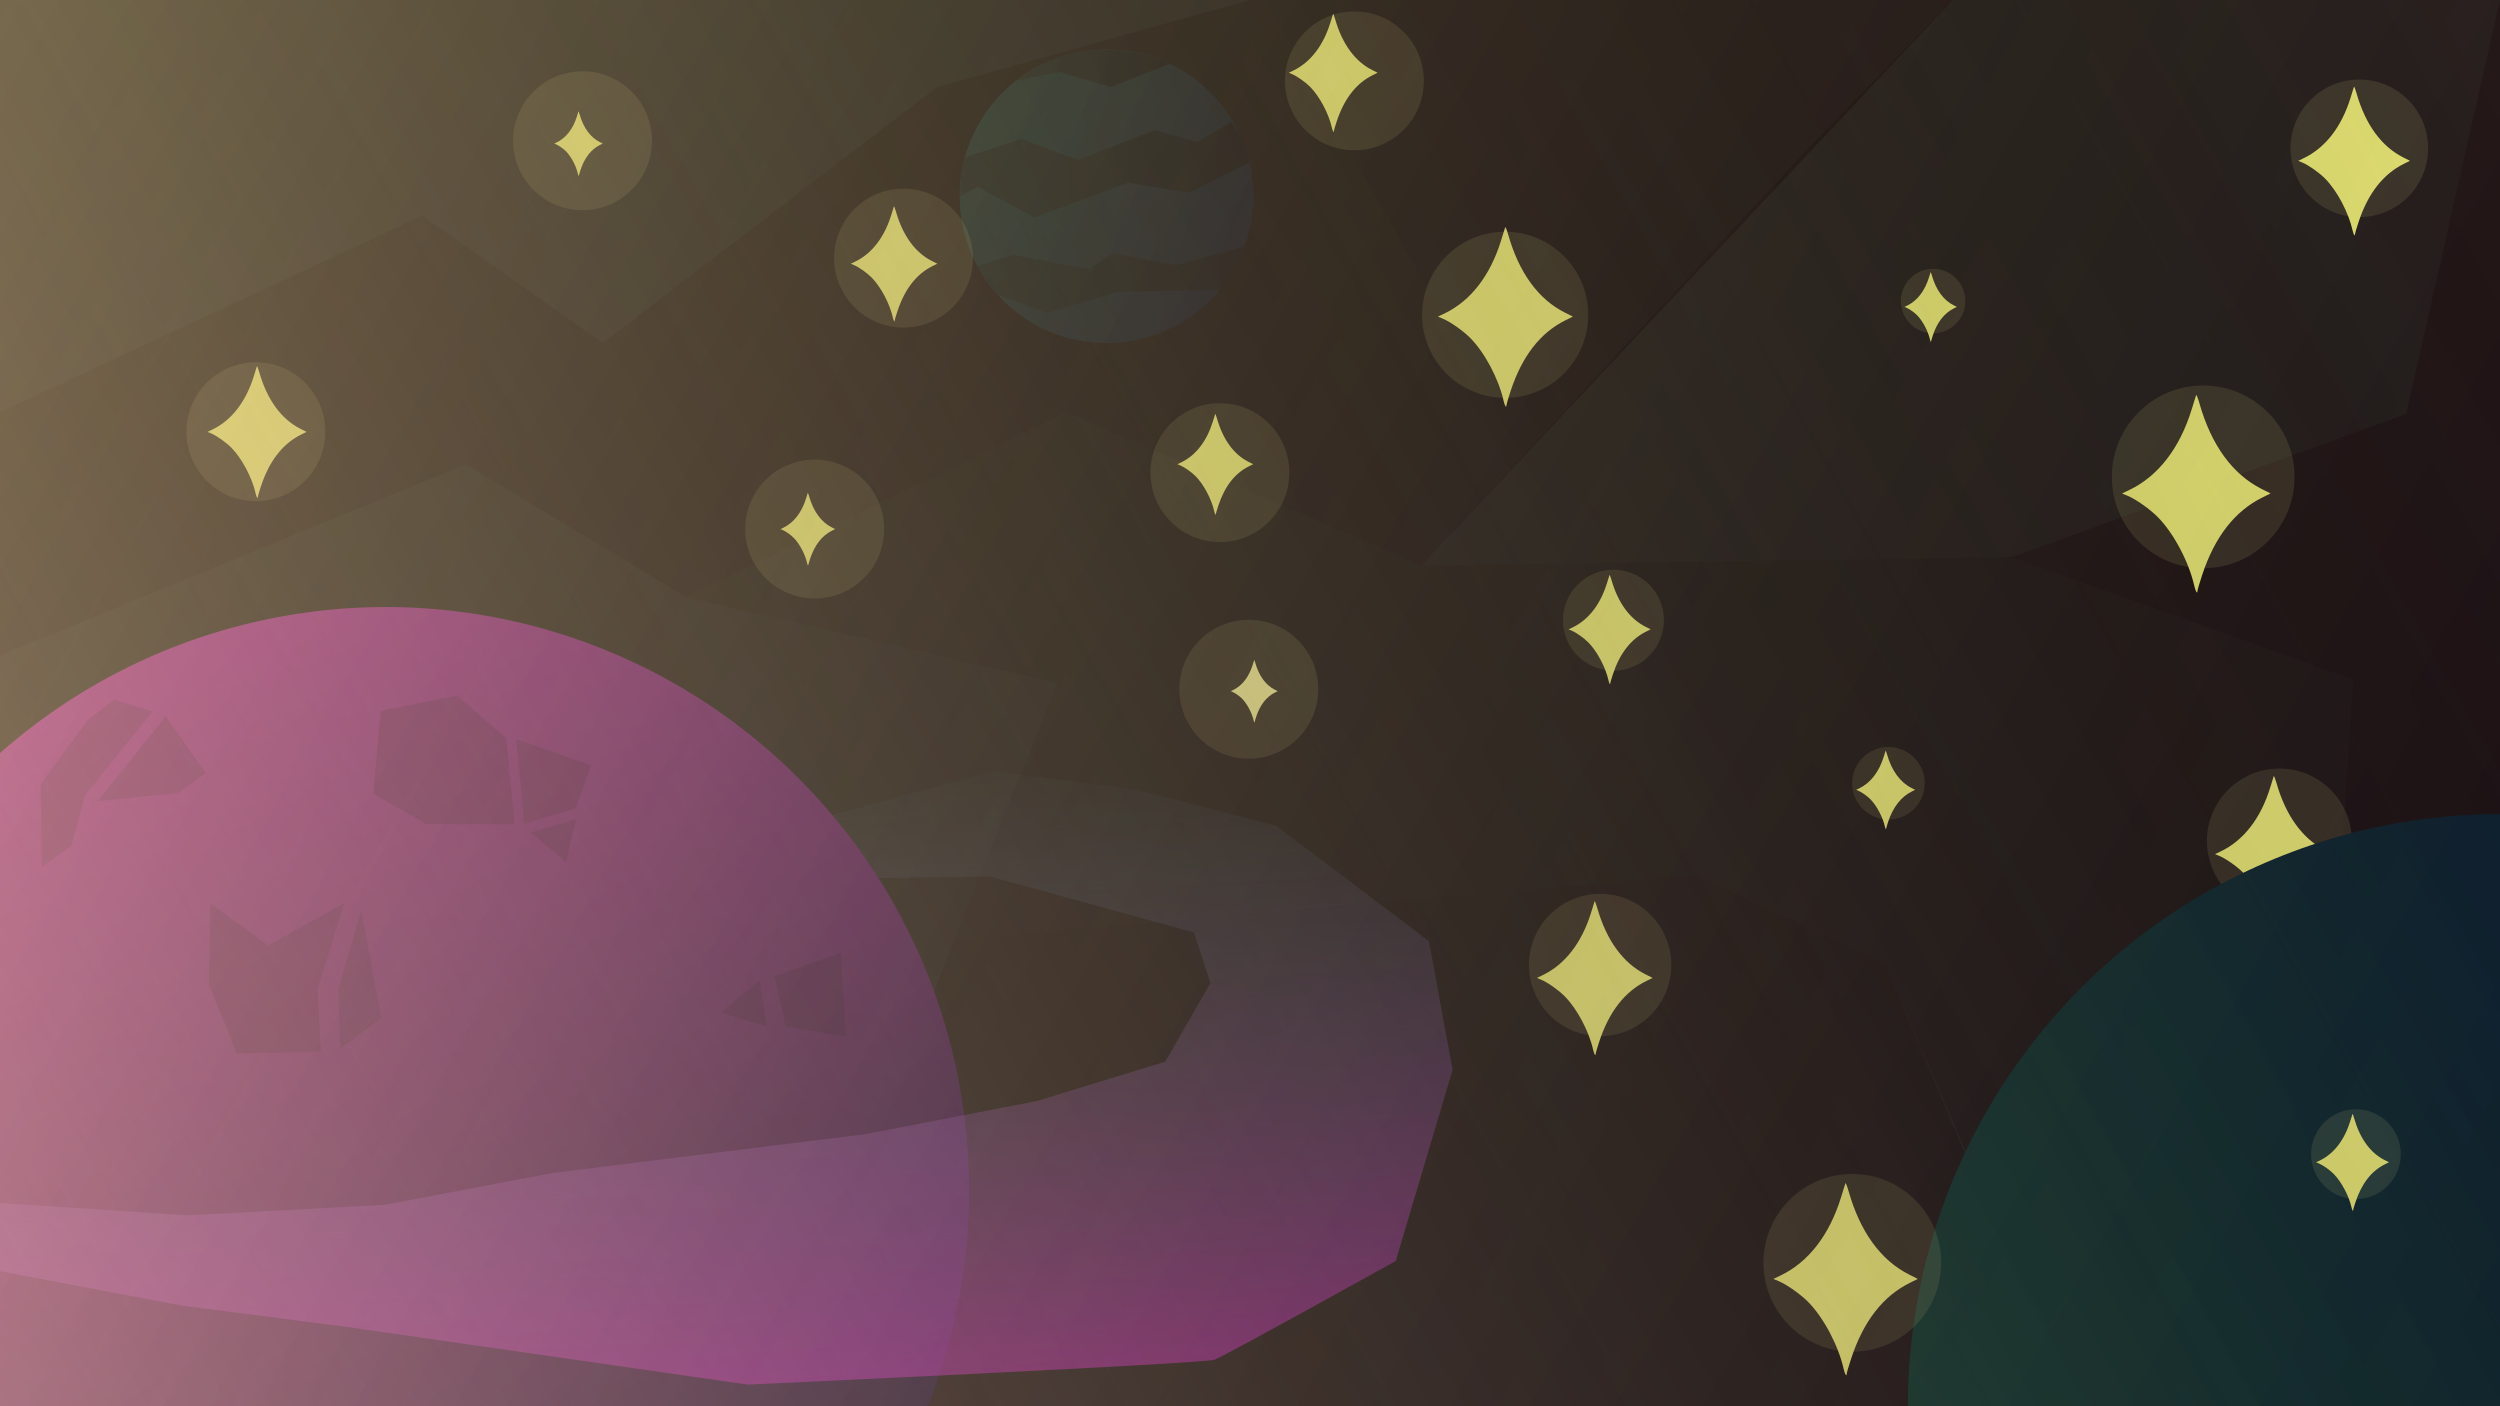 <?xml version="1.0" encoding="UTF-8"?>
<!-- Created with Inkscape (http://www.inkscape.org/) -->
<svg width="1920" height="1080" version="1.1" viewBox="0 0 508 285.75" xmlns="http://www.w3.org/2000/svg" xmlns:xlink="http://www.w3.org/1999/xlink">
 <defs>
  <linearGradient id="linearGradient17">
   <stop stop-color="#124c4c" offset="0"/>
   <stop stop-color="#0a1126" offset="1"/>
  </linearGradient>
  <linearGradient id="linearGradient2" x2="508" y1="285.75" gradientUnits="userSpaceOnUse">
   <stop stop-color="#aa4343" stop-opacity="0" offset="0"/>
   <stop stop-color="#aa4343" stop-opacity=".16" offset="1"/>
  </linearGradient>
  <linearGradient id="linearGradient4" x2="150.15" y1="142.88" y2="336.28" gradientUnits="userSpaceOnUse">
   <stop stop-color="#a8259d" offset="0"/>
   <stop stop-color="#100f2f" offset="1"/>
  </linearGradient>
  <linearGradient id="linearGradient12" x1="157.68" x2="149.21" y1="294.5" y2="151.19" gradientUnits="userSpaceOnUse">
   <stop stop-color="#ff16ef" stop-opacity=".521" offset="0"/>
   <stop stop-color="#48b0bf" stop-opacity="0" offset="1"/>
  </linearGradient>
  <filter id="filter12" x="-.608" y="-.608" width="2.215" height="2.215" color-interpolation-filters="sRGB">
   <feGaussianBlur stdDeviation="11.675"/>
  </filter>
  <filter id="filter12-4" x="-.608" y="-.608" width="2.215" height="2.215" color-interpolation-filters="sRGB">
   <feGaussianBlur stdDeviation="11.675"/>
  </filter>
  <filter id="filter12-0" x="-.608" y="-.608" width="2.215" height="2.215" color-interpolation-filters="sRGB">
   <feGaussianBlur stdDeviation="11.675"/>
  </filter>
  <filter id="filter12-1" x="-.608" y="-.608" width="2.215" height="2.215" color-interpolation-filters="sRGB">
   <feGaussianBlur stdDeviation="11.675"/>
  </filter>
  <filter id="filter12-6" x="-.608" y="-.608" width="2.215" height="2.215" color-interpolation-filters="sRGB">
   <feGaussianBlur stdDeviation="11.675"/>
  </filter>
  <filter id="filter12-5" x="-.608" y="-.608" width="2.215" height="2.215" color-interpolation-filters="sRGB">
   <feGaussianBlur stdDeviation="11.675"/>
  </filter>
  <filter id="filter12-07" x="-.608" y="-.608" width="2.215" height="2.215" color-interpolation-filters="sRGB">
   <feGaussianBlur stdDeviation="11.675"/>
  </filter>
  <filter id="filter12-3" x="-.608" y="-.608" width="2.215" height="2.215" color-interpolation-filters="sRGB">
   <feGaussianBlur stdDeviation="11.675"/>
  </filter>
  <filter id="filter12-3-7-6" x="-.608" y="-.608" width="2.215" height="2.215" color-interpolation-filters="sRGB">
   <feGaussianBlur stdDeviation="11.675"/>
  </filter>
  <filter id="filter12-3-7-6-7" x="-.608" y="-.608" width="2.215" height="2.215" color-interpolation-filters="sRGB">
   <feGaussianBlur stdDeviation="11.675"/>
  </filter>
  <filter id="filter12-3-7-6-0" x="-.608" y="-.608" width="2.215" height="2.215" color-interpolation-filters="sRGB">
   <feGaussianBlur stdDeviation="11.675"/>
  </filter>
  <filter id="filter12-3-7-6-8" x="-.608" y="-.608" width="2.215" height="2.215" color-interpolation-filters="sRGB">
   <feGaussianBlur stdDeviation="11.675"/>
  </filter>
  <filter id="filter12-3-7-6-3" x="-.608" y="-.608" width="2.215" height="2.215" color-interpolation-filters="sRGB">
   <feGaussianBlur stdDeviation="11.675"/>
  </filter>
  <filter id="filter12-3-7-6-73" x="-.608" y="-.608" width="2.215" height="2.215" color-interpolation-filters="sRGB">
   <feGaussianBlur stdDeviation="11.675"/>
  </filter>
  <filter id="filter12-3-7-6-78" x="-.608" y="-.608" width="2.215" height="2.215" color-interpolation-filters="sRGB">
   <feGaussianBlur stdDeviation="11.675"/>
  </filter>
  <filter id="filter12-3-7-6-06" x="-.608" y="-.608" width="2.215" height="2.215" color-interpolation-filters="sRGB">
   <feGaussianBlur stdDeviation="11.675"/>
  </filter>
  <filter id="filter12-3-7-6-5" x="-.608" y="-.608" width="2.215" height="2.215" color-interpolation-filters="sRGB">
   <feGaussianBlur stdDeviation="11.675"/>
  </filter>
  <linearGradient id="linearGradient55" x1="282.79" x2="552.78" y1="360.04" y2="210.5" gradientUnits="userSpaceOnUse">
   <stop stop-color="#0d372e" offset="0"/>
   <stop stop-color="#0d1537" offset="1"/>
  </linearGradient>
  <linearGradient id="linearGradient56" x1="508" x2="0" y1="285.75" gradientUnits="userSpaceOnUse">
   <stop stop-opacity=".073" offset="0"/>
   <stop stop-color="#f4f470" stop-opacity=".226" offset="1"/>
  </linearGradient>
  <linearGradient id="linearGradient58" x1="508" x2="1.5259e-6" y1="-9.6912e-8" y2="285.75" gradientTransform="translate(-1.5259e-6)" gradientUnits="userSpaceOnUse">
   <stop stop-opacity="0" offset="0"/>
   <stop stop-color="#eeafaf" stop-opacity=".492" offset="1"/>
  </linearGradient>
  <linearGradient id="linearGradient9" x1="46.478" x2="115.3" y1="39.852" y2="67.242" gradientUnits="userSpaceOnUse">
   <stop stop-color="#1f8688" offset="0"/>
   <stop stop-color="#152c67" offset="1"/>
  </linearGradient>
  <linearGradient id="linearGradient11" x1="43.441" x2="116.55" y1="47.817" y2="47.817" gradientUnits="userSpaceOnUse" xlink:href="#linearGradient17"/>
  <linearGradient id="linearGradient14" x1="47.882" x2="115.3" y1="75.618" y2="75.618" gradientUnits="userSpaceOnUse" xlink:href="#linearGradient17"/>
  <linearGradient id="linearGradient16" x1="57.679" x2="96.427" y1="22.251" y2="22.251" gradientUnits="userSpaceOnUse" xlink:href="#linearGradient17"/>
 </defs>
 <rect width="508" height="285.75" fill="#050509" fill-rule="evenodd"/>
 <rect width="508" height="285.75" fill="url(#linearGradient2)" fill-rule="evenodd"/>
 <g fill="#485e59" fill-rule="evenodd" stroke-linecap="round" stroke-linejoin="bevel" stroke-width="1.058">
  <path d="m-2.215 134.12 96.853-39.765 44.79 26.99 77.192-37.6 72.16 31.171 78.566-84.73 30.201-30.98-397.55 0.796z" opacity=".084"/>
  <path d="m0 83.743 85.796-39.939 36.688 25.89 67.972-52.014 63.544-17.68h-254z" opacity=".124"/>
  <path d="m397.55-0.796-108.77 115.71 120.01-1.681 80.135-29.119 19.079-84.114z" opacity=".178"/>
  <path d="m-2.215 134.12 96.853-39.765 44.79 26.99 75.456 17.451-42.007 104.35-172.88 1.305z" opacity=".178"/>
  <path d="m139.43 121.34 77.192-37.6 72.16 31.171 56.147 62.966-151.05 13.09 21.004-52.175z" opacity=".122"/>
  <path d="m288.78 114.91 120.01-1.681 69.403 24.874-4.209 60.602-73.946 37.538-16.913-40.183-38.194-18.184z" opacity=".12"/>
  <path d="m408.79 113.23 80.135-29.119 19.079-84.114v175.51l-32.146-4.601 2.335-32.799z" opacity=".073"/>
  <path d="m193.88 190.97 151.05-13.09 38.194 18.184 38.612 89.686-267.37 6e-3 39.516-94.786" opacity=".1"/>
 </g>
 <path d="m78.361 123.35a118.57 118.57 0 0 0-78.361 29.676v132.73h188.52a118.57 118.57 0 0 0 8.407-43.837 118.57 118.57 0 0 0-118.57-118.57z" fill="url(#linearGradient4)" stroke-linecap="round" stroke-width=".275"/>
 <g transform="matrix(.805 0 0 .805 160.04 -4.024)" opacity=".703">
  <g fill-rule="evenodd" opacity=".328">
   <circle cx="80.493" cy="54.541" r="37.052" fill="url(#linearGradient9)" opacity="1"/>
   <path d="m44.761 44.742 14.274-4.711 14.145 5.396 19.554-7.582 10.592 3.048 8.604-5.149s3.723 4.393 4.623 10.273l-15.087 7.656-15.514-2.564-23.651 8.781-14.227-7.73-4.63 2.38s0.01-5.891 1.319-9.799z" fill="url(#linearGradient11)" opacity="1"/>
   <path d="m47.882 72.131 9.088-2.755 19.155 3.572 6.036-4.034 15.766 3.036 17.373-4.708s-2.358 6.878-6.269 10.93l-25.751 0.491-17.665 5.33-12.547-4.539s-3.888-4.671-5.185-7.324z" fill="url(#linearGradient14)" opacity="1"/>
   <path d="m57.679 25.346 11-2.17 12.912 3.79 14.836-5.876s-19.759-10.346-38.748 4.256z" fill="url(#linearGradient16)" opacity="1"/>
  </g>
 </g>
 <g transform="matrix(.872 0 0 .872 97.993 66.472)">
  <path d="m417.15 139.95c-0.998-4.477-3.819-9.81-6.763-12.783-1.473-1.488-4.048-3.301-5.61-3.95l-0.991-0.412 1.349-0.646c5.326-2.552 9.311-7.708 11.52-14.903 0.393-1.279 0.759-2.456 0.813-2.616 0.055-0.16 0.335 0.538 0.623 1.55 2.186 7.684 6.11 13.082 11.467 15.774l1.663 0.835-1.469 0.725c-5.141 2.536-8.849 7.3-11.168 14.349-0.473 1.437-0.859 2.742-0.859 2.901 0 0.694-0.347 0.196-0.574-0.825z" fill="#f4f378"/>
  <circle transform="matrix(.732 0 0 .732 380.59 55.465)" cx="52.172" cy="87.805" r="23.057" fill="#f5f19a" filter="url(#filter12-3-7-6-06)" opacity=".355" style="mix-blend-mode:normal"/>
 </g>
 <circle transform="matrix(.805 0 0 .805 160.04 -4.024)" cx="432.33" cy="360.04" r="149.54" fill="url(#linearGradient55)" fill-rule="evenodd"/>
 <g fill="#f4f378">
  <path d="m305.54 81.484c-0.998-4.477-3.819-9.81-6.763-12.783-1.473-1.488-4.048-3.301-5.61-3.95l-0.991-0.412 1.349-0.646c5.326-2.552 9.311-7.708 11.52-14.903 0.393-1.279 0.759-2.456 0.813-2.616 0.055-0.16 0.335 0.538 0.623 1.55 2.186 7.684 6.11 13.082 11.467 15.774l1.663 0.835-1.469 0.725c-5.141 2.536-8.849 7.3-11.168 14.349-0.473 1.437-0.859 2.742-0.859 2.901 0 0.694-0.347 0.196-0.574-0.825z"/>
  <path d="m117.43 35.332c-0.358-1.608-1.372-3.523-2.429-4.591-0.529-0.534-1.454-1.185-2.015-1.419l-0.356-0.148 0.484-0.232c1.913-0.917 3.344-2.768 4.138-5.353 0.141-0.459 0.273-0.882 0.292-0.939 0.02-0.057 0.12 0.193 0.224 0.557 0.785 2.76 2.195 4.699 4.119 5.666l0.597 0.3-0.528 0.26c-1.847 0.911-3.178 2.622-4.011 5.154-0.17 0.516-0.309 0.985-0.309 1.042 0 0.249-0.124 0.07-0.206-0.296z"/>
  <path d="m51.968 100.35c-0.732-3.287-2.804-7.202-4.965-9.385-1.081-1.092-2.972-2.423-4.118-2.9l-0.728-0.302 0.99-0.474c3.91-1.874 6.835-5.659 8.457-10.941 0.288-0.939 0.557-1.803 0.597-1.92 0.04-0.117 0.246 0.395 0.458 1.138 1.605 5.641 4.486 9.604 8.418 11.581l1.22 0.613-1.078 0.532c-3.774 1.862-6.496 5.359-8.199 10.534-0.347 1.055-0.631 2.013-0.631 2.13 0 0.509-0.254 0.144-0.421-0.605z"/>
  <path d="m270.67 26.06c-0.656-2.945-2.512-6.452-4.448-8.408-0.969-0.978-2.663-2.171-3.689-2.598l-0.652-0.271 0.887-0.425c3.503-1.679 6.124-5.069 7.577-9.802 0.258-0.841 0.499-1.615 0.535-1.72 0.036-0.105 0.221 0.354 0.41 1.019 1.438 5.054 4.019 8.604 7.542 10.375l1.093 0.549-0.966 0.477c-3.381 1.668-5.82 4.801-7.346 9.438-0.311 0.945-0.565 1.804-0.565 1.908 0 0.456-0.228 0.129-0.378-0.542z"/>
  <path d="m181.44 64.578c-0.639-2.869-2.447-6.286-4.333-8.191-0.944-0.953-2.594-2.115-3.595-2.531l-0.635-0.264 0.864-0.414c3.413-1.635 5.966-4.939 7.382-9.55 0.252-0.819 0.486-1.574 0.521-1.676 0.035-0.102 0.215 0.345 0.399 0.993 1.401 4.924 3.915 8.383 7.348 10.108l1.065 0.535-0.941 0.464c-3.294 1.625-5.67 4.678-7.157 9.195-0.303 0.92-0.551 1.757-0.551 1.859 0 0.445-0.222 0.126-0.368-0.528z"/>
  <path d="m164.01 114.45c-0.404-1.812-1.545-3.969-2.736-5.172-0.596-0.602-1.638-1.335-2.27-1.598l-0.401-0.167 0.546-0.262c2.155-1.033 3.767-3.119 4.661-6.03 0.159-0.517 0.307-0.994 0.329-1.058 0.022-0.065 0.136 0.218 0.252 0.627 0.885 3.109 2.472 5.293 4.639 6.382l0.673 0.338-0.594 0.293c-2.08 1.026-3.58 2.954-4.519 5.806-0.191 0.581-0.348 1.109-0.348 1.174 0 0.281-0.14 0.079-0.232-0.334z"/>
  <path d="m246.75 103.95c-0.56-2.514-2.144-5.507-3.797-7.177-0.827-0.835-2.273-1.853-3.149-2.217l-0.557-0.231 0.757-0.363c2.99-1.433 5.227-4.327 6.467-8.367 0.22-0.718 0.426-1.379 0.457-1.468 0.031-0.09 0.188 0.302 0.35 0.87 1.227 4.314 3.43 7.344 6.438 8.856l0.933 0.469-0.825 0.407c-2.886 1.424-4.968 4.098-6.27 8.056-0.265 0.806-0.483 1.539-0.483 1.629 0 0.39-0.195 0.11-0.322-0.463z"/>
  <path d="m254.74 146.41c-0.347-1.558-1.328-3.412-2.353-4.447-0.512-0.517-1.408-1.148-1.951-1.374l-0.345-0.143 0.469-0.225c1.853-0.888 3.239-2.681 4.007-5.184 0.137-0.445 0.264-0.854 0.283-0.91 0.019-0.056 0.117 0.187 0.217 0.539 0.76 2.673 2.125 4.551 3.989 5.487l0.578 0.291-0.511 0.252c-1.788 0.882-3.078 2.539-3.885 4.992-0.164 0.5-0.299 0.954-0.299 1.009 0 0.241-0.121 0.068-0.2-0.287z" fill="#f5f19a"/>
 </g>
 <path d="m0 244.45 38.013 2.513 40.165-2.146 34.261-6.479 63.432-7.886 34.955-6.753 25.964-7.982 9.17-15.952-3.347-10.297-41.452-11.352-22.653 0.323c-1.667-2.746-4.122-6.316-9.411-12.851l32.66-8.783 28.523 3.471 29.06 7.515 31.036 23.468 4.788 26.144-11.55 38.829s-34.562 19.223-36.803 20.055c-2.241 0.833-94.862 5.063-94.862 5.063l-81.619-11.74-33.506-4.33-36.826-6.978" fill="url(#linearGradient12)"/>
 <g fill="#050509" fill-rule="evenodd">
  <path d="m77.342 144.47 15.53-3.155 10.015 8.762 1.674 17.425-17.951-0.048-10.758-6.128z" opacity=".179"/>
  <path d="m104.91 150.18 1.62 17.207 10.45-3.146 3.114-8.717z" opacity=".179"/>
  <path d="m107.85 169.14 9.23-2.65-2.079 8.687z" opacity=".179"/>
  <path d="m17.758 146.4-9.483 12.912 0.204 16.812 6.05-4.287 2.733-10.239 13.743-16.998-7.82-2.455z" opacity=".179"/>
  <path d="m19.762 162.83 13.915-17.29 8.125 11.574-5.622 4.019z" opacity=".179"/>
  <path d="m42.765 183.6 11.713 8.496 15.493-8.587-5.441 17.505 0.683 12.67-17.113 0.375-5.668-14.036z" opacity=".179"/>
  <path d="m73.401 184.95-4.647 16.069 0.362 12.122 8.366-6.242z" opacity=".179"/>
  <path d="m157.38 198.34 13.488-4.706 0.991 17.057-12.202-2.091z" opacity=".179"/>
  <path d="m154.39 199.13 1.376 9.465-9.233-2.851z" opacity=".179"/>
 </g>
 <g fill="#f5f19a">
  <circle transform="matrix(.612 0 0 .612 20.066 33.993)" cx="52.172" cy="87.805" r="23.057" filter="url(#filter12)" opacity=".355" style="mix-blend-mode:normal"/>
  <circle transform="matrix(.612 0 0 .612 221.83 86.317)" cx="52.172" cy="87.805" r="23.057" filter="url(#filter12-4)" opacity=".355" style="mix-blend-mode:normal"/>
  <circle transform="matrix(.612 0 0 .612 86.441 -25.139)" cx="52.172" cy="87.805" r="23.057" filter="url(#filter12-0)" opacity=".355" style="mix-blend-mode:normal"/>
  <circle transform="matrix(.612 0 0 .612 151.67 -1.286)" cx="52.172" cy="87.805" r="23.057" filter="url(#filter12-1)" opacity=".355" style="mix-blend-mode:normal"/>
  <circle transform="matrix(.612 0 0 .612 133.62 53.765)" cx="52.172" cy="87.805" r="23.057" filter="url(#filter12-6)" opacity=".355" style="mix-blend-mode:normal"/>
  <circle transform="matrix(.612 0 0 .612 215.95 42.301)" cx="52.172" cy="87.805" r="23.057" filter="url(#filter12-5)" opacity=".355" style="mix-blend-mode:normal"/>
  <circle transform="matrix(.612 0 0 .612 243.28 -37.303)" cx="52.172" cy="87.805" r="23.057" filter="url(#filter12-07)" opacity=".355" style="mix-blend-mode:normal"/>
  <circle transform="matrix(.732 0 0 .732 267.66 -.302)" cx="52.172" cy="87.805" r="23.057" filter="url(#filter12-3)" opacity=".355" style="mix-blend-mode:normal"/>
 </g>
 <g transform="matrix(.437 0 0 .437 200.72 106.83)">
  <path d="m417.15 139.95c-0.998-4.477-3.819-9.81-6.763-12.783-1.473-1.488-4.048-3.301-5.61-3.95l-0.991-0.412 1.349-0.646c5.326-2.552 9.311-7.708 11.52-14.903 0.393-1.279 0.759-2.456 0.813-2.616 0.055-0.16 0.335 0.538 0.623 1.55 2.186 7.684 6.11 13.082 11.467 15.774l1.663 0.835-1.469 0.725c-5.141 2.536-8.849 7.3-11.168 14.349-0.473 1.437-0.859 2.742-0.859 2.901 0 0.694-0.347 0.196-0.574-0.825z" fill="#f4f378"/>
  <circle transform="matrix(.732 0 0 .732 380.59 55.465)" cx="52.172" cy="87.805" r="23.057" fill="#f5f19a" filter="url(#filter12-3-7-6)" opacity=".355" style="mix-blend-mode:normal"/>
 </g>
 <g transform="matrix(.608 0 0 .608 73.232 53.222)">
  <path d="m417.15 139.95c-0.998-4.477-3.819-9.81-6.763-12.783-1.473-1.488-4.048-3.301-5.61-3.95l-0.991-0.412 1.349-0.646c5.326-2.552 9.311-7.708 11.52-14.903 0.393-1.279 0.759-2.456 0.813-2.616 0.055-0.16 0.335 0.538 0.623 1.55 2.186 7.684 6.11 13.082 11.467 15.774l1.663 0.835-1.469 0.725c-5.141 2.536-8.849 7.3-11.168 14.349-0.473 1.437-0.859 2.742-0.859 2.901 0 0.694-0.347 0.196-0.574-0.825z" fill="#f4f378"/>
  <circle transform="matrix(.732 0 0 .732 380.59 55.465)" cx="52.172" cy="87.805" r="23.057" fill="#f5f19a" filter="url(#filter12-3-7-6-7)" opacity=".355" style="mix-blend-mode:normal"/>
 </g>
 <g transform="matrix(.388 0 0 .388 230.32 14.715)">
  <path d="m417.15 139.95c-0.998-4.477-3.819-9.81-6.763-12.783-1.473-1.488-4.048-3.301-5.61-3.95l-0.991-0.412 1.349-0.646c5.326-2.552 9.311-7.708 11.52-14.903 0.393-1.279 0.759-2.456 0.813-2.616 0.055-0.16 0.335 0.538 0.623 1.55 2.186 7.684 6.11 13.082 11.467 15.774l1.663 0.835-1.469 0.725c-5.141 2.536-8.849 7.3-11.168 14.349-0.473 1.437-0.859 2.742-0.859 2.901 0 0.694-0.347 0.196-0.574-0.825z" fill="#f4f378"/>
  <circle transform="matrix(.732 0 0 .732 380.59 55.465)" cx="52.172" cy="87.805" r="23.057" fill="#f5f19a" filter="url(#filter12-3-7-6-0)" opacity=".355" style="mix-blend-mode:normal"/>
 </g>
 <g transform="matrix(.828 0 0 .828 132.66 -69.003)">
  <path d="m417.15 139.95c-0.998-4.477-3.819-9.81-6.763-12.783-1.473-1.488-4.048-3.301-5.61-3.95l-0.991-0.412 1.349-0.646c5.326-2.552 9.311-7.708 11.52-14.903 0.393-1.279 0.759-2.456 0.813-2.616 0.055-0.16 0.335 0.538 0.623 1.55 2.186 7.684 6.11 13.082 11.467 15.774l1.663 0.835-1.469 0.725c-5.141 2.536-8.849 7.3-11.168 14.349-0.473 1.437-0.859 2.742-0.859 2.901 0 0.694-0.347 0.196-0.574-0.825z" fill="#f4f378"/>
  <circle transform="matrix(.732 0 0 .732 380.59 55.465)" cx="52.172" cy="87.805" r="23.057" fill="#f5f19a" filter="url(#filter12-3-7-6-8)" opacity=".355" style="mix-blend-mode:normal"/>
 </g>
 <g transform="matrix(1.1 0 0 1.1 -12.966 -34.814)">
  <path d="m417.15 139.95c-0.998-4.477-3.819-9.81-6.763-12.783-1.473-1.488-4.048-3.301-5.61-3.95l-0.991-0.412 1.349-0.646c5.326-2.552 9.311-7.708 11.52-14.903 0.393-1.279 0.759-2.456 0.813-2.616 0.055-0.16 0.335 0.538 0.623 1.55 2.186 7.684 6.11 13.082 11.467 15.774l1.663 0.835-1.469 0.725c-5.141 2.536-8.849 7.3-11.168 14.349-0.473 1.437-0.859 2.742-0.859 2.901 0 0.694-0.347 0.196-0.574-0.825z" fill="#f4f378"/>
  <circle transform="matrix(.732 0 0 .732 380.59 55.465)" cx="52.172" cy="87.805" r="23.057" fill="#f5f19a" filter="url(#filter12-3-7-6-3)" opacity=".355" style="mix-blend-mode:normal"/>
 </g>
 <g transform="matrix(.54 0 0 .54 252.59 169.86)">
  <path d="m417.15 139.95c-0.998-4.477-3.819-9.81-6.763-12.783-1.473-1.488-4.048-3.301-5.61-3.95l-0.991-0.412 1.349-0.646c5.326-2.552 9.311-7.708 11.52-14.903 0.393-1.279 0.759-2.456 0.813-2.616 0.055-0.16 0.335 0.538 0.623 1.55 2.186 7.684 6.11 13.082 11.467 15.774l1.663 0.835-1.469 0.725c-5.141 2.536-8.849 7.3-11.168 14.349-0.473 1.437-0.859 2.742-0.859 2.901 0 0.694-0.347 0.196-0.574-0.825z" fill="#f4f378"/>
  <circle transform="matrix(.732 0 0 .732 380.59 55.465)" cx="52.172" cy="87.805" r="23.057" fill="#f5f19a" filter="url(#filter12-3-7-6-73)" opacity=".355" style="mix-blend-mode:normal"/>
 </g>
 <g transform="matrix(1.07 0 0 1.07 -71.706 128.48)">
  <path d="m417.15 139.95c-0.998-4.477-3.819-9.81-6.763-12.783-1.473-1.488-4.048-3.301-5.61-3.95l-0.991-0.412 1.349-0.646c5.326-2.552 9.311-7.708 11.52-14.903 0.393-1.279 0.759-2.456 0.813-2.616 0.055-0.16 0.335 0.538 0.623 1.55 2.186 7.684 6.11 13.082 11.467 15.774l1.663 0.835-1.469 0.725c-5.141 2.536-8.849 7.3-11.168 14.349-0.473 1.437-0.859 2.742-0.859 2.901 0 0.694-0.347 0.196-0.574-0.825z" fill="#f4f378"/>
  <circle transform="matrix(.732 0 0 .732 380.59 55.465)" cx="52.172" cy="87.805" r="23.057" fill="#f5f19a" filter="url(#filter12-3-7-6-78)" opacity=".355" style="mix-blend-mode:normal"/>
 </g>
 <g transform="matrix(.857 0 0 .857 -33.749 93.471)">
  <path d="m417.15 139.95c-0.998-4.477-3.819-9.81-6.763-12.783-1.473-1.488-4.048-3.301-5.61-3.95l-0.991-0.412 1.349-0.646c5.326-2.552 9.311-7.708 11.52-14.903 0.393-1.279 0.759-2.456 0.813-2.616 0.055-0.16 0.335 0.538 0.623 1.55 2.186 7.684 6.11 13.082 11.467 15.774l1.663 0.835-1.469 0.725c-5.141 2.536-8.849 7.3-11.168 14.349-0.473 1.437-0.859 2.742-0.859 2.901 0 0.694-0.347 0.196-0.574-0.825z" fill="#f4f378"/>
  <circle transform="matrix(.732 0 0 .732 380.59 55.465)" cx="52.172" cy="87.805" r="23.057" fill="#f5f19a" filter="url(#filter12-3-7-6-5)" opacity=".355" style="mix-blend-mode:normal"/>
 </g>
 <rect width="508" height="285.75" fill="url(#linearGradient58)" fill-rule="evenodd" style="mix-blend-mode:color-burn"/>
 <rect width="508" height="285.75" fill="url(#linearGradient56)" fill-rule="evenodd" style="mix-blend-mode:hue"/>
</svg>
